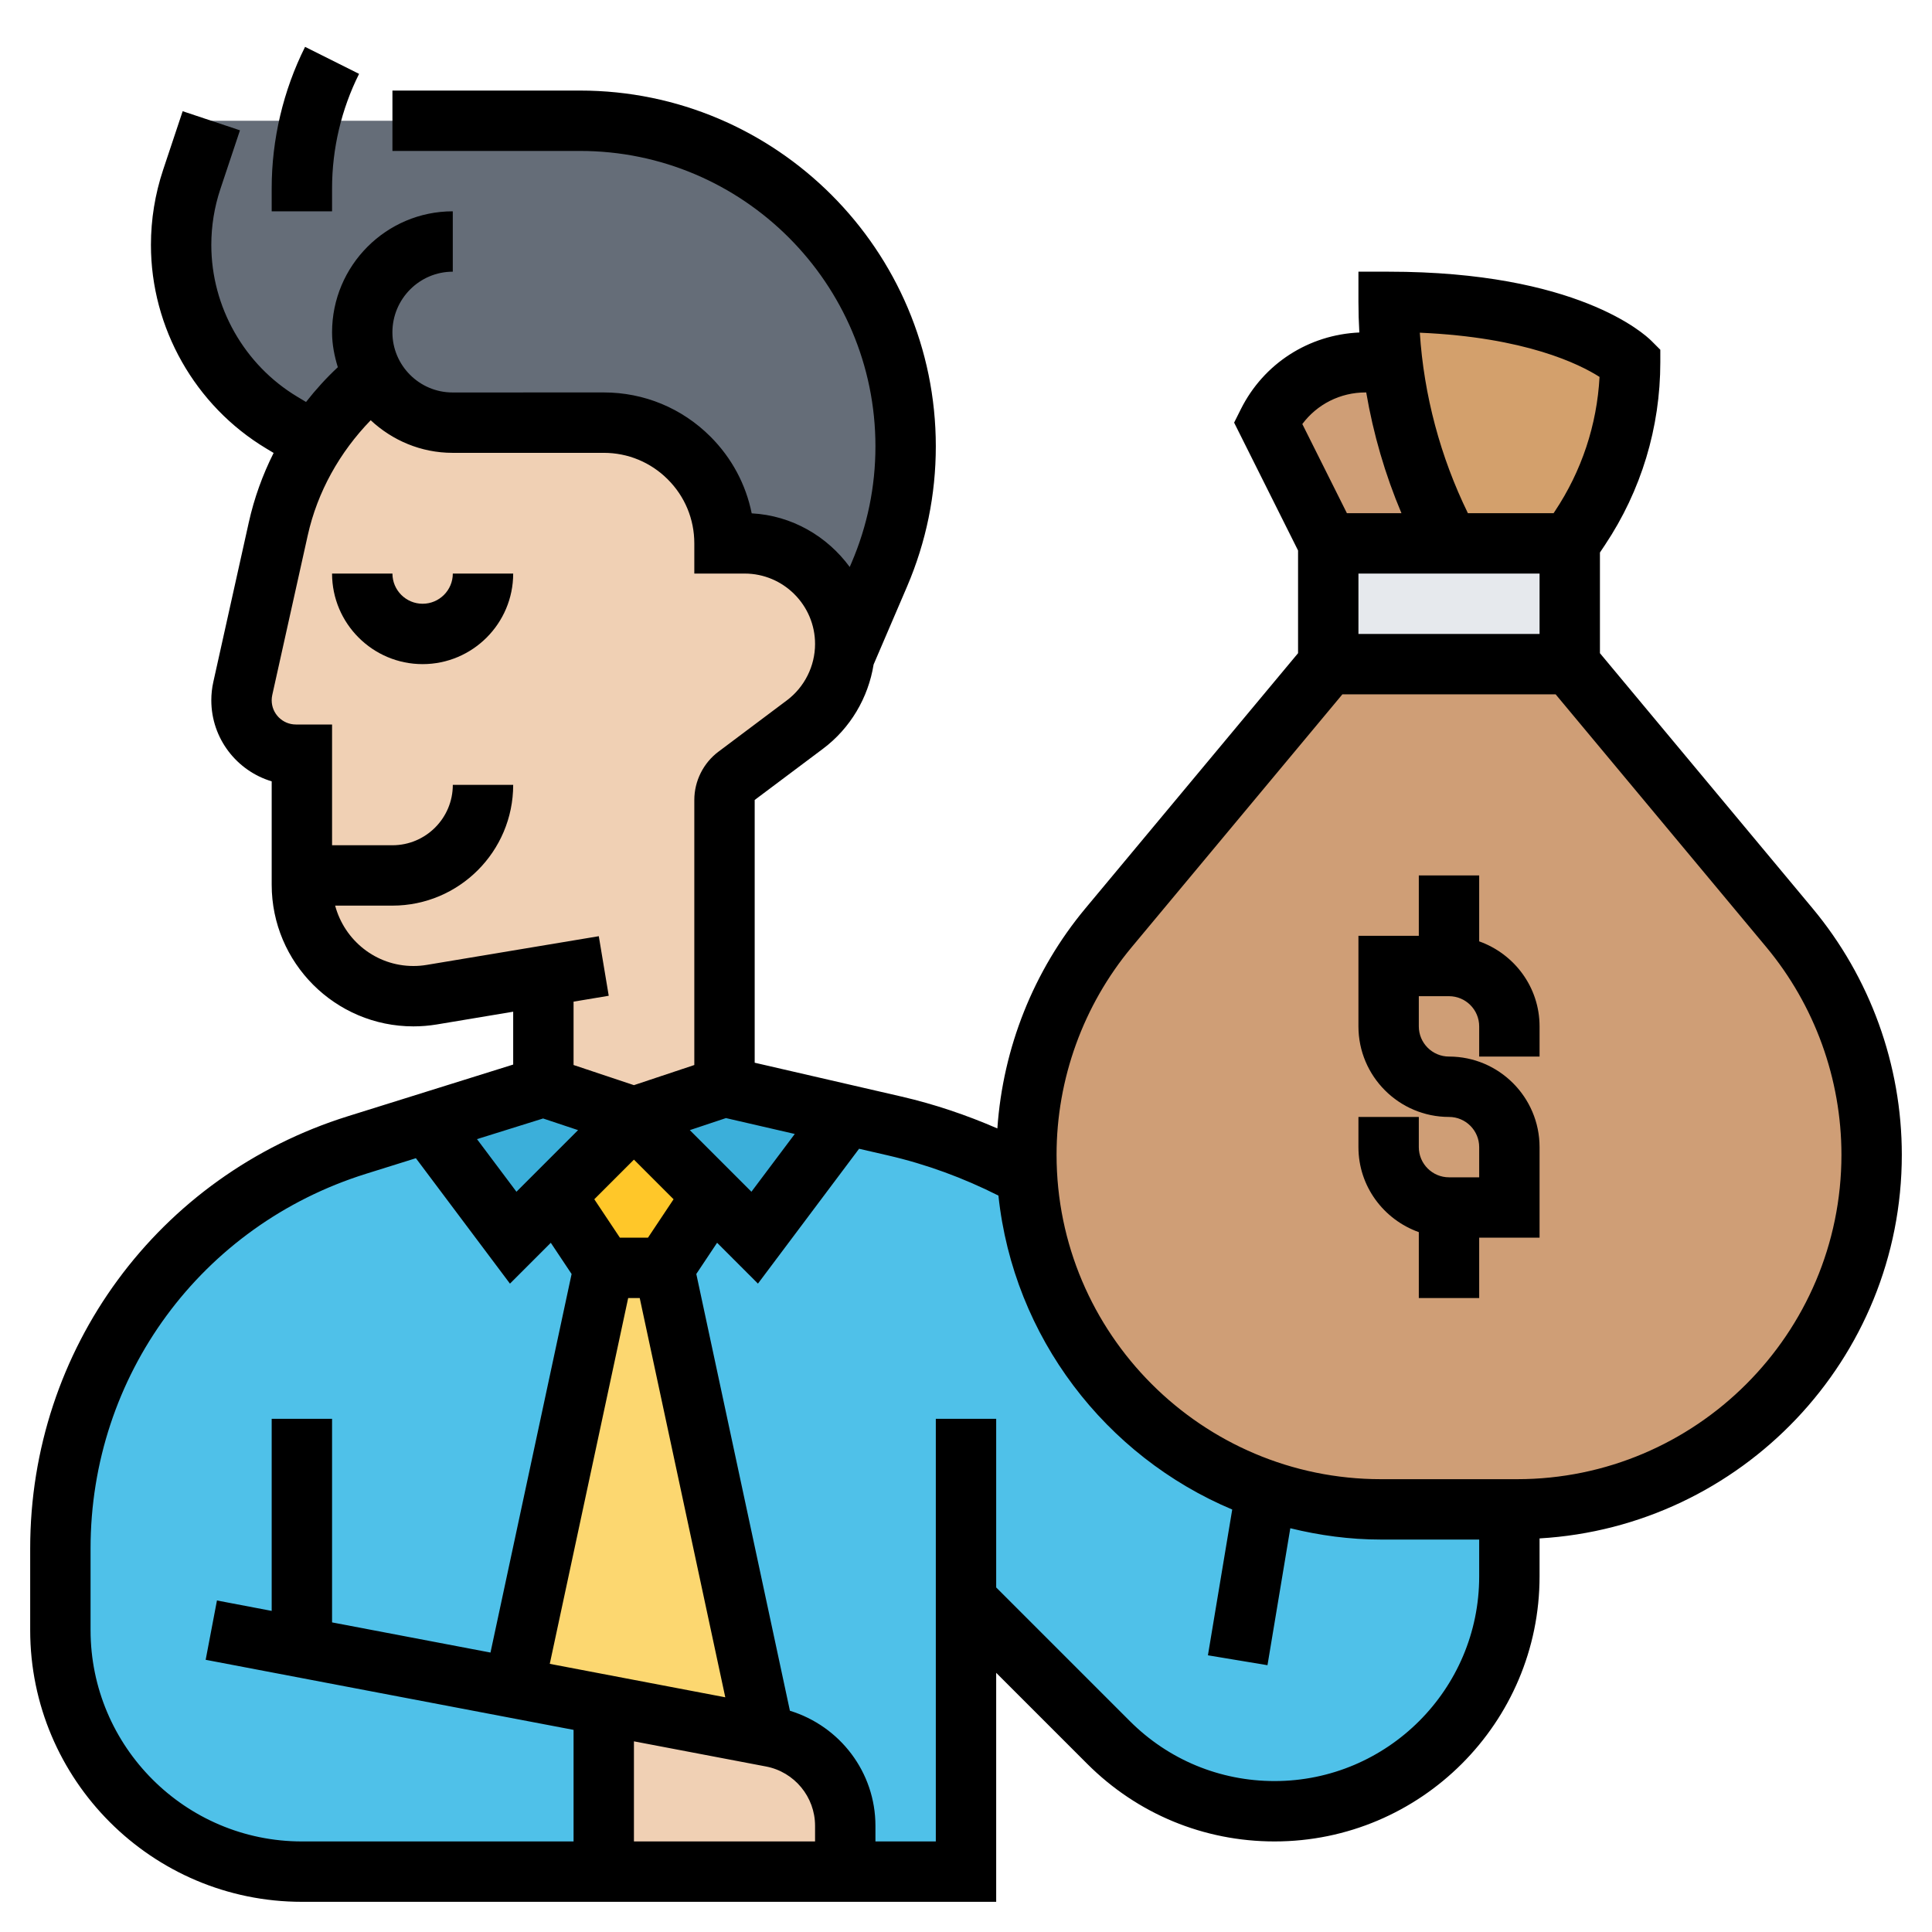 <svg id="_x33_0" enable-background="new 0 0 64 64" height="512" viewBox="0 0 64 64" width="512" xmlns="http://www.w3.org/2000/svg"><g><g><g><path d="m22 42 3.32 15.49-5.32-1.01-2.98-.57 2.98-13.91z" fill="#fcd770"/></g><g><path d="m23.6 39.6-1.6 2.4h-2l-1.6-2.4 2.6-2.6z" fill="#ffc729"/></g><g><path d="m17 41 1.4-1.4 1.6 2.4-2.98 13.91 2.98.57v5.52h-10c-4.42 0-8-3.58-8-8v-2.71c0-6.12 3.98-11.53 9.82-13.36l2.33-.73z" fill="#4fc1e9"/></g><g><path d="m41.94 49.37c1.19.41 2.47.63 3.81.63h4.25v2.22c0 2.15-.87 4.1-2.28 5.5-1.4 1.41-3.35 2.28-5.5 2.28-2.06 0-4.04-.82-5.5-2.28l-4.72-4.72v9h-4v-1.52c0-1.44-1.02-2.67-2.44-2.94l-.24-.05-3.32-15.49 1.6-2.4 1.4 1.4 3.05-4.07 1.6.37c1.54.36 3.01.92 4.37 1.66h.01c.28 4.84 3.5 8.9 7.91 10.41z" fill="#4fc1e9"/></g><g><path d="m28.05 36.93-3.05 4.07-1.4-1.4-2.6-2.6 3-1z" fill="#3bafda"/></g><g><path d="m21 37-2.6 2.6-1.4 1.4-2.85-3.8 3.85-1.2z" fill="#3bafda"/></g><g><path d="m47.79 17.58.21.42h-4l-2-4c.61-1.23 1.87-2 3.24-2h.88c.23 1.94.79 3.82 1.67 5.58z" fill="#cf9e76"/></g><g><path d="m54 12c0 1.96-.58 3.87-1.66 5.5l-.34.5h-4l-.21-.42c-.88-1.76-1.44-3.64-1.67-5.58-.08-.66-.12-1.33-.12-2 3 0 5 .5 6.25 1s1.75 1 1.75 1z" fill="#d3a06c"/></g><g><path d="m52 18v4h-8v-4h4z" fill="#e6e9ed"/></g><g><path d="m59.28 30.73c1.76 2.11 2.72 4.77 2.72 7.52 0 3.25-1.32 6.18-3.44 8.31-2.13 2.12-5.06 3.44-8.31 3.44h-.25-4.25c-1.34 0-2.62-.22-3.81-.63-4.41-1.51-7.63-5.57-7.91-10.41-.02-.24-.03-.47-.03-.71 0-1.37.24-2.73.7-4s1.14-2.47 2.02-3.52l7.28-8.73h8z" fill="#cf9e76"/></g><g><path d="m29.13 19.03-1.15 2.69c.01-.13.02-.26.02-.39 0-.92-.37-1.75-.98-2.35-.6-.61-1.43-.98-2.35-.98h-.67c0-1.1-.45-2.1-1.17-2.83-.73-.72-1.73-1.17-2.83-1.17h-5.01c-1.12 0-2.1-.62-2.62-1.54-.78.62-1.44 1.36-1.96 2.19h-.01l-1.07-.65c-2.07-1.24-3.33-3.48-3.33-5.89 0-.73.12-1.47.35-2.17l.65-1.94h6 6.21c5.96 0 10.79 4.83 10.79 10.79 0 1.46-.3 2.9-.87 4.24z" fill="#656d78"/></g><g><path d="m28 60.48v1.52h-8v-5.52l5.32 1.01.24.05c1.42.27 2.44 1.5 2.44 2.94z" fill="#f0d0b4"/></g><g><path d="m18 32.33-3.7.62c-.2.03-.4.05-.61.05-1.02 0-1.94-.41-2.61-1.08s-1.08-1.59-1.08-2.61v-.31-4h-.2c-.99 0-1.8-.81-1.8-1.8 0-.13.01-.26.04-.39l1.18-5.29c.23-1.03.63-2 1.18-2.87h.01c.52-.83 1.18-1.57 1.96-2.19.52.92 1.5 1.54 2.62 1.54h5.01c1.1 0 2.1.45 2.83 1.17.72.73 1.17 1.73 1.17 2.83h.67c.92 0 1.75.37 2.35.98.61.6.98 1.43.98 2.35 0 .13-.01.26-.02.39-.11.9-.58 1.73-1.31 2.28l-2.27 1.7c-.25.19-.4.49-.4.8v9.5l-3 1-3-1z" fill="#f0d0b4"/></g></g><g><path d="m14 20c-.551 0-1-.448-1-1h-2c0 1.654 1.346 3 3 3s3-1.346 3-3h-2c0 .552-.449 1-1 1z"/><path d="m11 6.236c0-1.309.309-2.619.895-3.789l-1.789-.895c-.724 1.447-1.106 3.067-1.106 4.684v.764h2z"/><path d="m49 31.184v-2.184h-2v2h-2v3c0 1.654 1.346 3 3 3 .551 0 1 .448 1 1v1h-1c-.551 0-1-.448-1-1v-1h-2v1c0 1.302.839 2.402 2 2.816v2.184h2v-2h2v-3c0-1.654-1.346-3-3-3-.551 0-1-.448-1-1v-1h1c.551 0 1 .448 1 1v1h2v-1c0-1.302-.839-2.402-2-2.816z"/><path d="m63 38.253c0-2.976-1.049-5.874-2.955-8.161l-7.045-8.454v-3.335l.168-.252c1.199-1.798 1.832-3.891 1.832-6.051v-.414l-.293-.293c-.234-.234-2.473-2.293-8.707-2.293h-1v1c0 .338.01.677.03 1.014-1.676.074-3.168 1.027-3.924 2.538l-.224.448 2.118 4.236v3.401l-7.045 8.454c-1.719 2.063-2.732 4.624-2.916 7.29-1.022-.444-2.08-.802-3.168-1.054l-4.871-1.123v-8.704l2.267-1.7c.901-.676 1.495-1.686 1.672-2.786l1.109-2.585c.631-1.476.952-3.038.952-4.643 0-6.499-5.287-11.786-11.786-11.786h-6.214v2h6.214c5.396 0 9.786 4.39 9.786 9.786 0 1.332-.266 2.63-.791 3.855l-.061.141c-.746-1.015-1.91-1.705-3.247-1.777-.192-.956-.661-1.836-1.366-2.541-.944-.944-2.199-1.464-3.534-1.464 0 0-.001 0-.002 0l-5.007.001c-1.099 0-1.993-.895-1.993-1.993.001-1.107.898-2.008 2-2.008v-2c-2.205 0-3.999 1.798-3.999 4.009 0 .404.078.787.191 1.155-.382.356-.732.742-1.053 1.152l-.29-.174c-1.757-1.054-2.848-2.98-2.848-5.028 0-.631.101-1.255.301-1.854l.648-1.943-1.898-.633-.648 1.944c-.267.804-.403 1.641-.403 2.486 0 2.746 1.463 5.329 3.818 6.742l.246.148c-.365.727-.644 1.498-.822 2.299l-1.175 5.286c-.045.198-.067.404-.067.609 0 1.267.845 2.339 2 2.685v3.423c0 2.589 2.106 4.694 4.694 4.694.258 0 .516-.021.772-.063l2.534-.423v1.751l-5.474 1.711c-6.296 1.967-10.526 7.721-10.526 14.317v2.707c0 4.963 4.038 9 9 9h23v-7.586l3.015 3.015c1.658 1.658 3.862 2.571 6.207 2.571 4.84 0 8.778-3.937 8.778-8.778v-1.26c6.68-.39 12-5.933 12-12.709zm-10.013-25.767c-.086 1.591-.594 3.122-1.483 4.455l-.039.059h-2.839c-.911-1.863-1.458-3.908-1.593-5.979 3.503.151 5.293 1.043 5.954 1.465zm-1.987 6.514v2h-6v-2zm-5.764-6h.022c.234 1.372.625 2.718 1.167 4h-1.807l-1.477-2.953c.489-.655 1.256-1.047 2.095-1.047zm-18.908 24.564-1.436 1.914-2.041-2.041 1.197-.399zm.672 23.436h-6v-3.316l4.375.833c.941.18 1.625 1.006 1.625 1.965zm-8.788-5.883 2.597-12.117h.383l2.834 13.225zm3.253-14.117h-.93l-.848-1.273 1.313-1.313 1.313 1.313zm-1.3-8.014-.329-1.973-5.697.95c-.147.025-.296.037-.445.037-1.244 0-2.284-.852-2.592-2h1.898c2.206 0 4-1.794 4-4h-2c0 1.103-.897 2-2 2h-2v-4h-1.198c-.442 0-.802-.359-.802-.802 0-.059.006-.117.019-.175l1.175-5.287c.321-1.445 1.061-2.759 2.086-3.815.713.665 1.663 1.08 2.712 1.08h5.008.001c.8 0 1.553.312 2.119.878.568.566.88 1.32.88 2.121v1h1.667c1.286 0 2.333 1.047 2.333 2.333 0 .73-.349 1.429-.934 1.867l-2.266 1.7c-.501.375-.8.974-.8 1.6v8.78l-2 .667-2-.667v-2.099zm-2.174 4.065 1.158.386-2.041 2.041-1.307-1.743zm-14.991 16.949v-2.707c0-5.717 3.666-10.703 9.123-12.409l1.654-.517 3.116 4.155 1.353-1.353.689 1.034-2.687 12.54-5.248-.999v-6.744h-2v6.363l-1.813-.345-.374 1.965 12.187 2.321v3.696h-9c-3.86 0-7-3.141-7-7zm39.222 5c-1.811 0-3.513-.705-4.793-1.985l-4.429-4.429v-5.586h-2v14h-2v-.518c0-1.771-1.172-3.301-2.833-3.811l-3.101-14.469.689-1.034 1.353 1.353 3.35-4.467.963.222c1.268.292 2.492.744 3.653 1.329.498 4.695 3.554 8.636 7.745 10.4l-.805 4.829 1.973.328.756-4.537c.965.237 1.968.375 3.004.375h3.253v1.222c0 3.737-3.041 6.778-6.778 6.778zm8.031-10h-4.506c-5.926 0-10.747-4.821-10.747-10.747 0-2.509.885-4.953 2.491-6.88l6.978-8.373h7.063l6.978 8.373c1.605 1.927 2.49 4.371 2.49 6.88 0 5.926-4.821 10.747-10.747 10.747z"/></g></g></svg>